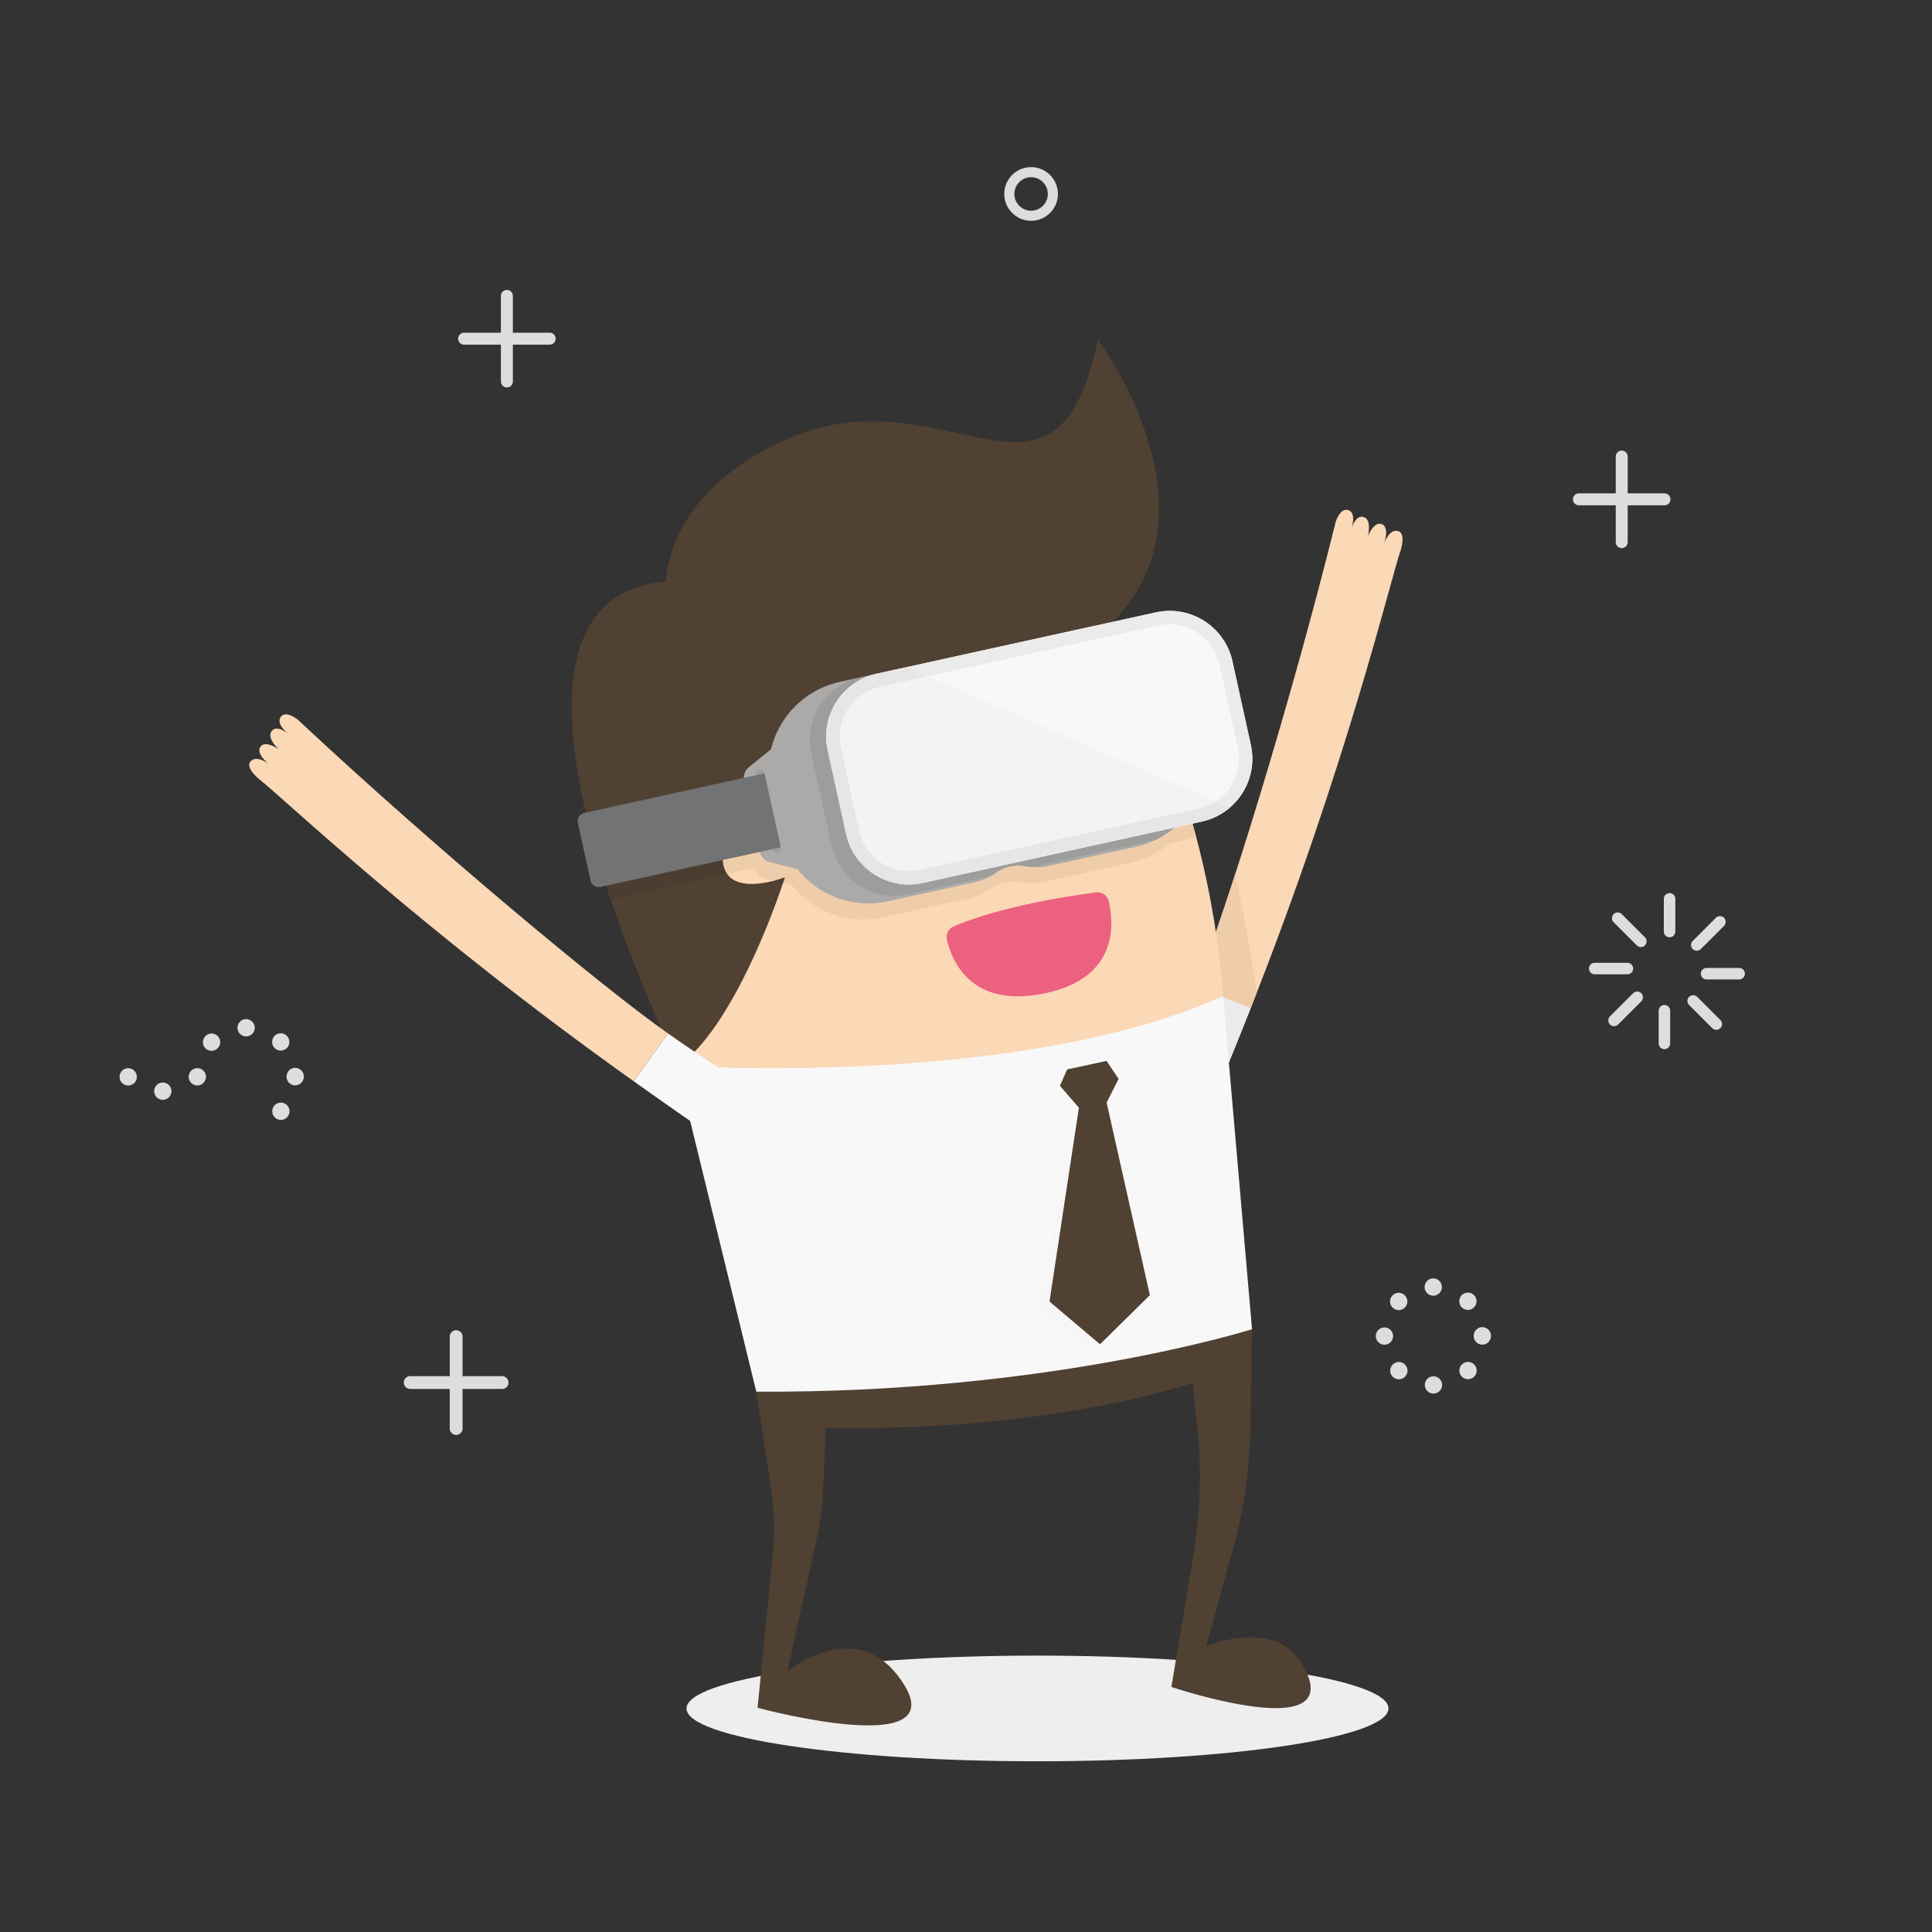 <svg width="1000" height="1000" xmlns="http://www.w3.org/2000/svg"><rect width="100%" height="100%" fill="#333333" stroke="none"/><title>background</title><path fill="none" d="M-1-1h582v402H-1z"/><title>Layer 1</title><path fill="#f8f8f8" d="M633.894 555.267l-29.549-10.678s5.64-11.56 14.674-33.957l28.374 11.075a3479.137 3479.137 0 0 1-13.5 33.56"/><path fill="#fbd8b6" d="M619.019 510.632c15.16-37.588 48.671-145.208 72.362-240.595 0 0 2.279-7.256 6.35-6.06 4.678 1.374 1.778 9.605 1.778 9.605s2.179-7.48 6.456-5.92c4.278 1.56 2.038 9.852 2.038 9.852s3.113-7.949 7.29-6.19c4.076 1.716 1.147 9.822 1.147 9.822s2.521-7.332 7.055-6.326c4.535 1.006 1.393 10.29 1.393 10.29-4.7 13.215-27.988 111.677-77.495 236.597l-28.374-11.075"/><path fill="#89b498" d="M629.358 482.467c-.002-.006 0 .003-.002-.003 3.075-8.912 6.428-18.982 9.969-29.952l.001.005c-3.542 10.974-6.895 21.043-9.968 29.95"/><path fill="#ecebeb" d="M633.894 555.267l-29.549-10.678s3.205-6.57 8.654-19.399c11.322-4.63 17.775-8.228 19.566-9.27l14.828 5.787a3510.604 3510.604 0 0 1-13.387 33.287l-.112.273"/><path fill="#f0cdaa" d="M647.393 521.707l-14.828-5.787c.345-.201.518-.308.518-.308s-.692-13.147-3.725-33.145c3.073-8.907 6.426-18.976 9.968-29.95 2.824 12.864 7.907 37.497 11.085 61.498-1.001 2.56-1.996 5.112-3.018 7.692"/><path fill="#eee" d="M536.918 911.639c-100.332 0-181.628-12.244-181.578-27.349.05-15.106 81.426-27.351 181.759-27.351 100.332 0 181.629 12.245 181.577 27.351-.05 15.105-81.425 27.349-181.758 27.349"/><path fill="#fbd8b6" d="M633.083 515.612s-17.12-327.567-258.242-201.36c0 0-39.365 82.91-24.613 237.308 194.315 18.625 282.855-35.948 282.855-35.948"/><path fill="#504133" d="M568.25 175.957s138.271 182.76-163.266 198.745l1.731 58.92s-28.6-22.035-32.404 6.152c-3.798 28.185 31.954 14.322 31.954 14.322s-23.595 74.854-54.984 97.566c0 0-120.023-241.592-6.502-250.586 0 0-.931-43.639 58.709-72.092 34.188-16.31 63.877-10.922 88.62-5.534 36.827 8.021 62.697 16.041 76.142-47.493M391.458 720.321l7.546 49.554a141.92 141.92 0 0 1 .921 35.372l-7.815 78.688s100.915 27.289 75.48-12.523c-23.491-36.766-60.146-6.22-60.146-6.22l15.35-68.965a141.84 141.84 0 0 0 3.255-24.657l1.417-32.601s102.294 4.186 189.803-23.127l2.307 21.283a250.228 250.228 0 0 1-1.943 68.097l-11.315 67.942s93.408 31.356 67.547-12.073c-14.339-24.077-49.567-8.969-49.567-8.969l13.888-50.253a250.223 250.223 0 0 0 9.009-62.509l.853-51.363-256.59 32.324"/><path fill="#f8f8f8" d="M633.083 515.612l14.965 172.385s-104.64 33.247-256.59 32.324l-41.23-168.761s175.922 11.987 282.855-35.948"/><path fill="#f5f6f5" d="M572.749 549.136l6.234 9.294-6.198 12.274 16.428 102.033-25.798 25.427-26.137-22.122L558.44 573.35l-9.824-11.333 3.723-8.48 20.41-4.4"/><path fill="#504133" d="M572.749 549.136l6.234 9.294-6.198 12.274 22.381 99.671-25.798 25.426-26.137-22.122 15.209-100.33-9.824-11.333 3.723-8.48 20.41-4.4"/><path fill="#ec6180" d="M567.344 461.921c-13.036 1.675-48.948 7.015-73.819 17.651-2.635 1.127-4.044 3.99-3.402 6.783 2.512 10.946 12.51 35.889 50.938 27.722 37.94-8.062 35.543-36.042 32.78-47.647a5.905 5.905 0 0 0-6.497-4.509"/><path fill="#504133" d="M472.435 432.384c2.205 10.285-.297 19.543-5.592 20.68-5.295 1.135-11.377-6.283-13.583-16.569-2.205-10.285.299-19.544 5.594-20.68 5.294-1.135 11.375 6.282 13.581 16.569m119.704-25.673c2.206 10.286-.298 19.544-5.594 20.68-5.294 1.135-11.374-6.282-13.58-16.567-2.207-10.287.296-19.545 5.593-20.68 5.293-1.135 11.373 6.282 13.58 16.567"/><path fill="#f8f8f8" d="M357.6 580.465l18.975-25.041s-11.024-6.628-30.791-20.499l-17.775 24.736a3469.057 3469.057 0 0 0 29.591 20.804"/><path fill="#fbd8b6" d="M345.784 534.925c-33.178-23.283-119.868-95.321-191.661-162.446 0 0-5.86-4.848-8.625-1.628-3.175 3.699 3.737 9.026 3.737 9.026s-5.9-5.09-8.637-1.452c-2.74 3.637 3.65 9.374 3.65 9.374s-6.937-4.974-9.483-1.227c-2.485 3.66 4.384 8.867 4.384 8.867s-6.106-4.78-9.363-1.468c-3.255 3.311 4.433 9.389 4.433 9.389 11.136 8.529 84.265 78.454 193.79 156.301l17.775-24.736"/><path fill="#ddd" d="M236.104 742.709a3.322 3.322 0 0 1-3.319-3.32v-47.55a3.322 3.322 0 0 1 3.319-3.32c1.83 0 3.32 1.488 3.32 3.32v47.55c0 1.831-1.49 3.32-3.32 3.32"/><path fill="#ddd" d="M212.331 718.932a3.323 3.323 0 0 1-3.32-3.318 3.323 3.323 0 0 1 3.32-3.32h47.548a3.323 3.323 0 0 1 3.32 3.32 3.323 3.323 0 0 1-3.32 3.318H212.33m627.073-435.236a3.097 3.097 0 0 1-3.094-3.094v-44.3a3.097 3.097 0 0 1 3.094-3.092 3.096 3.096 0 0 1 3.092 3.092v44.3a3.097 3.097 0 0 1-3.092 3.094"/><path fill="#ddd" d="M817.255 261.546a3.097 3.097 0 0 1-3.094-3.092 3.097 3.097 0 0 1 3.094-3.094h44.296a3.098 3.098 0 0 1 3.094 3.094 3.098 3.098 0 0 1-3.094 3.092h-44.296M262.37 200.542a3.097 3.097 0 0 1-3.094-3.093V153.15a3.097 3.097 0 0 1 3.094-3.094 3.097 3.097 0 0 1 3.093 3.094v44.299a3.097 3.097 0 0 1-3.093 3.093"/><path fill="#ddd" d="M240.223 178.391a3.095 3.095 0 0 1-3.094-3.091 3.097 3.097 0 0 1 3.094-3.094h44.297a3.097 3.097 0 0 1 3.093 3.094 3.095 3.095 0 0 1-3.093 3.091h-44.297m293.472-86.656c-4.774 0-8.659 3.885-8.659 8.657 0 4.774 3.885 8.658 8.659 8.658 4.774 0 8.658-3.884 8.658-8.658 0-4.772-3.884-8.657-8.658-8.657zm0 22.54c-7.656 0-13.882-6.228-13.882-13.883 0-7.655 6.226-13.883 13.882-13.883s13.884 6.228 13.884 13.883c0 7.655-6.228 13.883-13.884 13.883M127.404 536.429c-2.475 0-4.489-1.995-4.489-4.449 0-2.476 2.005-4.491 4.47-4.491a4.476 4.476 0 0 1 4.47 4.47c0 2.465-1.997 4.47-4.451 4.47zm17.904 7.35a4.503 4.503 0 0 1-3.147-1.274c-1.728-1.761-1.745-4.62-.013-6.354a4.45 4.45 0 0 1 3.165-1.309c1.192 0 2.31.465 3.156 1.31 1.732 1.734 1.746 4.565.027 6.312-.881.853-1.991 1.315-3.188 1.315zm-35.803.115a4.455 4.455 0 0 1-3.16-1.313 4.479 4.479 0 0 1 0-6.32 4.38 4.38 0 0 1 3.152-1.315c1.193 0 2.317.468 3.166 1.318a4.376 4.376 0 0 1 1.316 3.13 4.452 4.452 0 0 1-1.318 3.19 4.431 4.431 0 0 1-3.156 1.31zm43.291 17.878c-2.463 0-4.47-2.015-4.47-4.493 0-2.514 1.995-4.559 4.449-4.559 2.446 0 4.461 1.99 4.491 4.435 0 2.584-1.963 4.617-4.47 4.617zm-50.644.044c-2.477 0-4.492-2.004-4.492-4.47a4.475 4.475 0 0 1 4.47-4.47c2.464 0 4.47 1.995 4.47 4.448 0 2.478-1.995 4.492-4.448 4.492zm43.223 17.838a4.434 4.434 0 0 1-3.157-1.313c-1.727-1.729-1.73-4.561-.007-6.314a4.514 4.514 0 0 1 3.173-1.305c1.192 0 2.312.462 3.15 1.3a4.451 4.451 0 0 1 1.319 3.183 4.408 4.408 0 0 1-1.323 3.142c-.821.85-1.935 1.307-3.155 1.307zm-79.027-17.795a4.372 4.372 0 0 1-2.506-.784l-.288-.198h-.026l-.352-.342c-1.715-1.713-1.717-4.544.007-6.299a4.462 4.462 0 0 1 3.174-1.321c1.195 0 2.317.469 3.155 1.321 1.75 1.72 1.755 4.544.027 6.306-.884.854-1.995 1.317-3.191 1.317zm17.926 7.4a4.475 4.475 0 0 1-4.47-4.47 4.475 4.475 0 0 1 4.47-4.472 4.476 4.476 0 0 1 4.47 4.472 4.476 4.476 0 0 1-4.47 4.47m657.592 101.383c-2.473 0-4.488-1.995-4.488-4.448 0-2.477 2.006-4.493 4.47-4.493a4.477 4.477 0 0 1 4.47 4.471c0 2.465-1.998 4.47-4.452 4.47zm17.904 7.352a4.504 4.504 0 0 1-3.146-1.275c-1.729-1.762-1.744-4.622-.013-6.354a4.445 4.445 0 0 1 3.164-1.309c1.191 0 2.311.465 3.156 1.309 1.733 1.734 1.747 4.565.028 6.311-.881.855-1.993 1.318-3.189 1.318zm-35.802.112a4.459 4.459 0 0 1-3.16-1.31 4.48 4.48 0 0 1 0-6.321 4.377 4.377 0 0 1 3.15-1.315 4.45 4.45 0 0 1 3.167 1.316 4.373 4.373 0 0 1 1.316 3.131 4.45 4.45 0 0 1-1.317 3.19 4.433 4.433 0 0 1-3.156 1.31zm43.292 17.88c-2.465 0-4.471-2.015-4.471-4.494 0-2.513 1.995-4.56 4.449-4.56a4.51 4.51 0 0 1 4.492 4.437c0 2.582-1.965 4.617-4.47 4.617zm-50.645.044c-2.477 0-4.492-2.005-4.492-4.47a4.476 4.476 0 0 1 4.47-4.47c2.463 0 4.47 1.995 4.47 4.447 0 2.478-1.995 4.493-4.448 4.493zm43.223 17.836a4.438 4.438 0 0 1-3.158-1.311c-1.726-1.73-1.73-4.56-.006-6.314a4.514 4.514 0 0 1 3.172-1.305c1.193 0 2.313.461 3.15 1.298a4.452 4.452 0 0 1 1.319 3.185 4.408 4.408 0 0 1-1.322 3.142c-.822.849-1.934 1.305-3.155 1.305zm-35.804.044a4.376 4.376 0 0 1-2.506-.784l-.29-.199h-.024l-.353-.34c-1.715-1.713-1.717-4.545.007-6.3a4.464 4.464 0 0 1 3.173-1.32c1.197 0 2.319.468 3.158 1.32 1.75 1.72 1.754 4.543.025 6.307-.884.853-1.994 1.316-3.19 1.316zm17.925 7.399a4.476 4.476 0 0 1-4.47-4.47 4.474 4.474 0 0 1 4.47-4.469 4.476 4.476 0 0 1 4.471 4.469 4.477 4.477 0 0 1-4.471 4.47m122.214-236.16a2.979 2.979 0 0 1-2.977-2.978v-16.924a2.979 2.979 0 0 1 2.977-2.977 2.982 2.982 0 0 1 2.978 2.977v16.924a2.982 2.982 0 0 1-2.978 2.978m-14.875 5.055c-.794 0-1.54-.309-2.104-.872l-11.968-11.967a2.95 2.95 0 0 1-.875-2.105c0-.794.31-1.541.875-2.105a2.947 2.947 0 0 1 2.104-.871c.795 0 1.544.31 2.105.871l11.966 11.966a2.984 2.984 0 0 1 0 4.21 2.955 2.955 0 0 1-2.103.873m-23.87 14.093a2.98 2.98 0 0 1-2.978-2.976 2.98 2.98 0 0 1 2.978-2.977h16.923a2.98 2.98 0 0 1 2.977 2.977 2.98 2.98 0 0 1-2.977 2.976h-16.923m10.012 26.845c-.795 0-1.544-.31-2.105-.872a2.956 2.956 0 0 1-.872-2.106c0-.794.31-1.542.872-2.104l11.968-11.968a2.948 2.948 0 0 1 2.105-.872c.796 0 1.54.31 2.105.872a2.986 2.986 0 0 1 0 4.21l-11.97 11.968c-.56.562-1.31.872-2.103.872m26.06 11.9a2.98 2.98 0 0 1-2.976-2.977v-16.921a2.98 2.98 0 0 1 2.976-2.978 2.98 2.98 0 0 1 2.978 2.978v16.921a2.98 2.98 0 0 1-2.978 2.977m26.845-10.01a2.959 2.959 0 0 1-2.105-.872l-11.966-11.968a2.958 2.958 0 0 1-.873-2.105c0-.795.31-1.543.873-2.106a2.964 2.964 0 0 1 2.105-.871c.794 0 1.541.31 2.104.872l11.966 11.968c.564.564.874 1.31.874 2.105 0 .795-.31 1.542-.874 2.106a2.951 2.951 0 0 1-2.104.871m-5.022-26.062a2.982 2.982 0 0 1-2.978-2.978 2.981 2.981 0 0 1 2.978-2.976h16.923a2.978 2.978 0 0 1 0 5.954h-16.923m-5.054-14.878a2.96 2.96 0 0 1-2.104-.87 2.957 2.957 0 0 1-.874-2.107c0-.794.31-1.541.874-2.105l11.964-11.964a2.958 2.958 0 0 1 2.106-.872c.794 0 1.541.308 2.105.872a2.982 2.982 0 0 1 0 4.208l-11.966 11.967a2.97 2.97 0 0 1-2.105.871"/><path fill="#f0cdaa" d="M446.759 475.94c-14.483 0-28.001-6.733-36.796-17.788l-4.645-1.173c.622-1.853.947-2.883.947-2.883s-2.235.868-5.529 1.726l-5.111-1.29a6.902 6.902 0 0 1-5.051-5.21l-.024-.105-14.199 3.125c-1.923-2.727-2.823-6.752-2.04-12.568 1.484-10.997 6.74-14.349 12.603-14.349 6.229 0 13.141 3.789 16.927 6.214 5.175 21.452 24.388 36.001 45.68 36.001 3.349 0 6.747-.36 10.153-1.109l45.082-9.919c3.904-.858 7.505-2.648 10.775-4.947l.007-.005.043-.03a19.78 19.78 0 0 1 7.172-3.16c.077-.018.156-.034.233-.05.37-.078.74-.143 1.109-.198h.001l.065-.01.027-.003.04-.007a.314.314 0 0 0 .035-.005l.033-.003.048-.008.019-.002.04-.005.027-.004a19.79 19.79 0 0 1 6.159.152c2.037.374 4.099.587 6.156.587 1.931 0 3.86-.188 5.761-.607l45.082-9.917a46.836 46.836 0 0 0 20.345-10.075l9.286-2.044a404.597 404.597 0 0 1 2.004 7.253l-14.075 3.096a46.757 46.757 0 0 1-6.267 4.485l-.106.066a49.47 49.47 0 0 1-1.61.914l-.151.081a47.092 47.092 0 0 1-12.194 4.526l-45.081 9.918a26.628 26.628 0 0 1-5.725.599 31.99 31.99 0 0 1-2.634-.11l-.001-.002a33.386 33.386 0 0 1-1.719-.182l-.09-.011a37.64 37.64 0 0 1-1.749-.274 19.781 19.781 0 0 0-3.568-.325l-.297.002a19.917 19.917 0 0 0-11.142 3.624 37.85 37.85 0 0 1-1.476.985l-.064.04c-2.865 1.818-5.964 3.228-9.285 3.958l-45.083 9.918a47.183 47.183 0 0 1-10.147 1.108"/><path fill="#4c3d30" d="M316.148 465.586c-4.084-12.185-7.93-24.917-11.15-37.677l77.276-17a6.888 6.888 0 0 1 2.542-5.508l11.494-9.302a47.137 47.137 0 0 1 2.64-7.793 46.848 46.848 0 0 0-.097 20.699l4.77 21.69c.07.316.143.631.218.944-3.786-2.425-10.698-6.214-16.927-6.214-5.863 0-11.119 3.352-12.603 14.349-.783 5.816.117 9.841 2.04 12.568l-60.203 13.244m89.17-8.607l-4.582-1.157c3.294-.858 5.529-1.726 5.529-1.726s-.325 1.03-.947 2.883"/><path fill="#abaaa9" d="M562.601 324.814l-127.913 28.141c-25.374 5.582-41.418 30.676-35.835 56.05l4.77 21.69c5.582 25.374 30.677 41.417 56.05 35.836l45.083-9.919c3.924-.862 7.542-2.667 10.825-4.982a19.78 19.78 0 0 1 7.172-3.16 19.813 19.813 0 0 1 7.836-.143c3.952.725 7.991.844 11.917-.02l45.082-9.917c25.373-5.581 41.417-30.676 35.836-56.05l-4.771-21.689c-5.583-25.374-30.678-41.419-56.052-35.837"/><path fill="#9d9d9c" d="M419.969 390.247l10.41 47.324c3.947 17.939 21.689 29.283 39.629 25.336l42.54-9.358a36.411 36.411 0 0 0 3.033-1.919 19.78 19.78 0 0 1 7.172-3.16 19.813 19.813 0 0 1 7.836-.143c1.18.218 2.367.37 3.557.47l63.953-14.07c19.095-9.292 30.089-30.733 25.325-52.387l-4.771-21.689c-5.583-25.375-30.678-41.419-56.052-35.837L445.305 350.62c-17.94 3.946-29.284 21.689-25.336 39.627"/><path fill="#f8f8f8" d="M622.104 425.197l-144.499 31.788c-17.94 3.947-35.681-7.396-39.629-25.336l-9.518-43.269c-3.947-17.939 7.397-35.681 25.337-39.629l144.498-31.789c17.938-3.946 35.68 7.398 39.627 25.338l9.519 43.269c3.946 17.94-7.396 35.682-25.335 39.628"/><path fill="#abaaa9" d="M398.393 446.231l15.137 3.821-13.81-62.775-12.136 9.823a6.898 6.898 0 0 0-2.399 6.847l8.155 37.074a6.906 6.906 0 0 0 5.053 5.21"/><path fill="#f4f3f3" d="M469.186 345.366l-15.391 3.385c-17.94 3.948-29.284 21.69-25.337 39.629l9.518 43.269c3.948 17.94 21.689 29.283 39.629 25.336l144.499-31.788a33.128 33.128 0 0 0 14.586-7.3l-167.504-72.53"/><path fill="#9d9d9c" d="M393.015 398.219a2.204 2.204 0 0 0-1.68 2.626l8.58 38.999a2.205 2.205 0 0 0 4.305-.948l-8.58-38.999a2.203 2.203 0 0 0-2.625-1.678"/><path fill="#717374" d="M310.853 459.059l93.288-20.523-8.421-38.279-93.289 20.524a4.354 4.354 0 0 0-3.318 5.191l6.547 29.768a4.357 4.357 0 0 0 5.193 3.319"/><path fill="#89b498" d="M637.839 341.94l-.001-.004v.004m0-.006l-.04-.168.04.168m-32.358-25.755h-.011.011"/><path fill="#ecebeb" d="M622.173 425.182a33.115 33.115 0 0 0 14.517-7.285l-7.287-3.155c8.865-5.827 13.692-16.725 11.28-27.687l-9.518-43.269c-2.704-12.287-13.627-20.685-25.722-20.685-1.868 0-3.765.2-5.664.618l-119.746 26.343-10.847-4.696-15.391 3.385 144.498-31.789a33.486 33.486 0 0 1 7.175-.783h.013c15.094.006 28.707 10.35 32.317 25.587l.04.168v.006l.04.171.042.189 9.519 43.269c.529 2.4.782 4.796.784 7.156.01 15.261-10.55 29.012-26.05 32.457"/><path fill="#e7e6e5" d="M470.428 457.769c-15.274 0-29.034-10.588-32.452-26.12l-9.518-43.269a33.397 33.397 0 0 1-.784-7.158c-.009-15.282 10.581-29.052 26.121-32.47l15.391-3.386 10.847 4.696-24.752 5.445c-14.186 3.122-23.187 17.202-20.067 31.388l9.52 43.267c2.702 12.29 13.626 20.685 25.721 20.685 1.868 0 3.766-.2 5.664-.617l144.497-31.79a26.195 26.195 0 0 0 8.787-3.698l7.287 3.155a33.115 33.115 0 0 1-14.524 7.287c-.02.003-.041.008-.062.013l-144.499 31.788a33.35 33.35 0 0 1-7.177.784"/></svg>